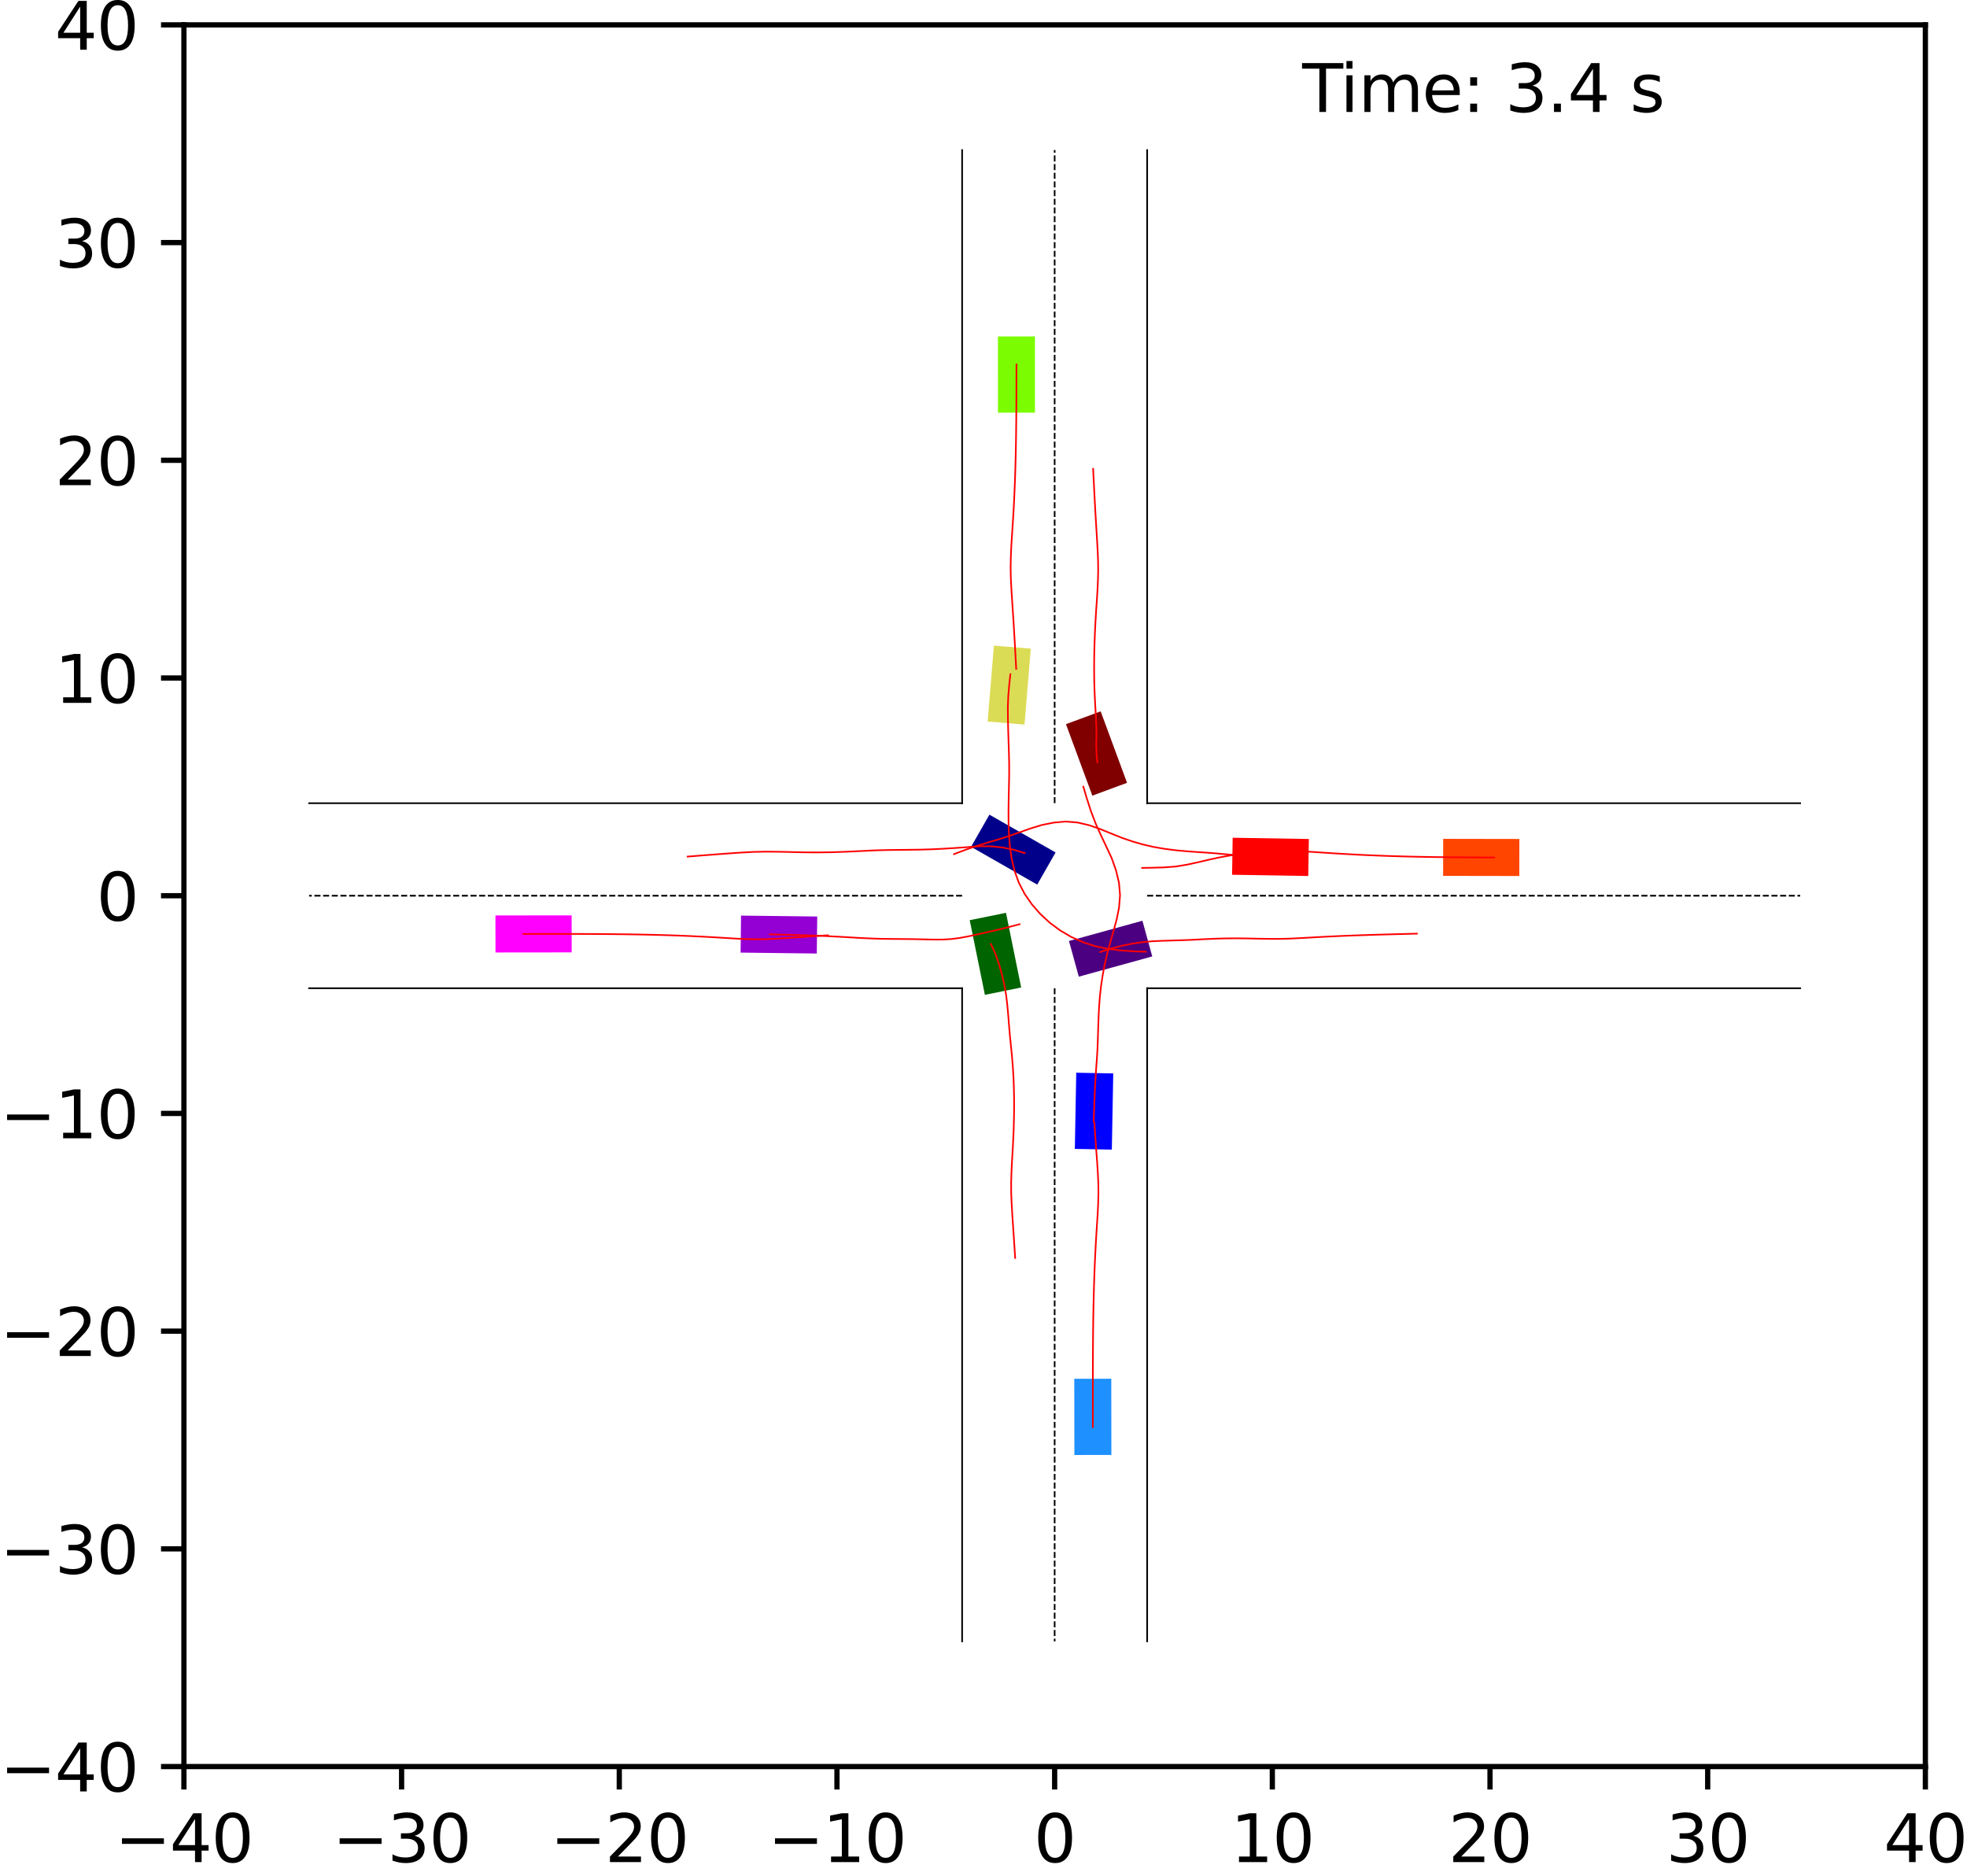 <?xml version="1.0" encoding="utf-8" standalone="no"?>
<!DOCTYPE svg PUBLIC "-//W3C//DTD SVG 1.1//EN"
  "http://www.w3.org/Graphics/SVG/1.1/DTD/svg11.dtd">
<svg xmlns:xlink="http://www.w3.org/1999/xlink" width="300.579pt" height="286.589pt" viewBox="0 0 300.579 286.589" xmlns="http://www.w3.org/2000/svg" version="1.1">
 <defs>
  <style type="text/css">*{stroke-linejoin: round; stroke-linecap: butt}</style>
 </defs>
 <g id="figure_1">
  <g id="patch_1">
   <path d="M 0 286.589 
L 300.579 286.589 
L 300.579 0 
L 0 0 
z
" style="fill: #ffffff"/>
  </g>
  <g id="axes_1">
   <g id="patch_2">
    <path d="M 28.105 269.911 
L 294.217 269.911 
L 294.217 3.799 
L 28.105 3.799 
z
" style="fill: #ffffff"/>
   </g>
   <g id="patch_3">
    <path d="M 161.303 130.248 
L 151.195 124.472 
L 148.389 129.382 
L 158.498 135.158 
z
" clip-path="url(#p107d985f01)" style="fill: #00008b"/>
   </g>
   <g id="patch_4">
    <path d="M 172.226 119.606 
L 168.193 108.685 
L 162.889 110.643 
L 166.921 121.565 
z
" clip-path="url(#p107d985f01)" style="fill: #800000"/>
   </g>
   <g id="patch_5">
    <path d="M 148.183 140.594 
L 150.503 152.003 
L 156.045 150.876 
L 153.725 139.468 
z
" clip-path="url(#p107d985f01)" style="fill: #006400"/>
   </g>
   <g id="patch_6">
    <path d="M 164.852 149.224 
L 176.076 146.131 
L 174.574 140.679 
L 163.35 143.772 
z
" clip-path="url(#p107d985f01)" style="fill: #4b0082"/>
   </g>
   <g id="patch_7">
    <path d="M 169.9 175.646 
L 170.116 164.006 
L 164.462 163.9 
L 164.246 175.541 
z
" clip-path="url(#p107d985f01)" style="fill: #0000ff"/>
   </g>
   <g id="patch_8">
    <path d="M 200.007 128.188 
L 188.366 127.999 
L 188.275 133.653 
L 199.915 133.842 
z
" clip-path="url(#p107d985f01)" style="fill: #ff0000"/>
   </g>
   <g id="patch_9">
    <path d="M 151.878 98.642 
L 150.922 110.245 
L 156.557 110.71 
L 157.514 99.107 
z
" clip-path="url(#p107d985f01)" style="fill: #dbdc56"/>
   </g>
   <g id="patch_10">
    <path d="M 113.171 145.548 
L 124.813 145.688 
L 124.881 140.033 
L 113.239 139.894 
z
" clip-path="url(#p107d985f01)" style="fill: #9400d3"/>
   </g>
   <g id="patch_11">
    <path d="M 169.831 222.299 
L 169.816 210.657 
L 164.161 210.664 
L 164.176 222.306 
z
" clip-path="url(#p107d985f01)" style="fill: #1e90ff"/>
   </g>
   <g id="patch_12">
    <path d="M 232.176 128.188 
L 220.534 128.168 
L 220.525 133.823 
L 232.167 133.843 
z
" clip-path="url(#p107d985f01)" style="fill: #ff4500"/>
   </g>
   <g id="patch_13">
    <path d="M 152.496 51.406 
L 152.499 63.048 
L 158.154 63.047 
L 158.151 51.404 
z
" clip-path="url(#p107d985f01)" style="fill: #7cfc00"/>
   </g>
   <g id="patch_14">
    <path d="M 75.716 145.526 
L 87.359 145.513 
L 87.353 139.858 
L 75.71 139.871 
z
" clip-path="url(#p107d985f01)" style="fill: #ff00ff"/>
   </g>
   <g id="matplotlib.axis_1">
    <g id="xtick_1">
     <g id="line2d_1">
      <defs>
       <path id="m3422d5a971" d="M 0 0 
L 0 3.5 
" style="stroke: #000000; stroke-width: 0.8"/>
      </defs>
      <g>
       <use xlink:href="#m3422d5a971" x="28.105" y="269.911" style="stroke: #000000; stroke-width: 0.8"/>
      </g>
     </g>
     <g id="text_1">
      <!-- −40 -->
      <g transform="translate(17.552 284.51) scale(0.1 -0.1)">
       <defs>
        <path id="DejaVuSans-2212" d="M 678 2272 
L 4684 2272 
L 4684 1741 
L 678 1741 
L 678 2272 
z
" transform="scale(0.016)"/>
        <path id="DejaVuSans-34" d="M 2419 4116 
L 825 1625 
L 2419 1625 
L 2419 4116 
z
M 2253 4666 
L 3047 4666 
L 3047 1625 
L 3713 1625 
L 3713 1100 
L 3047 1100 
L 3047 0 
L 2419 0 
L 2419 1100 
L 313 1100 
L 313 1709 
L 2253 4666 
z
" transform="scale(0.016)"/>
        <path id="DejaVuSans-30" d="M 2034 4250 
Q 1547 4250 1301 3770 
Q 1056 3291 1056 2328 
Q 1056 1369 1301 889 
Q 1547 409 2034 409 
Q 2525 409 2770 889 
Q 3016 1369 3016 2328 
Q 3016 3291 2770 3770 
Q 2525 4250 2034 4250 
z
M 2034 4750 
Q 2819 4750 3233 4129 
Q 3647 3509 3647 2328 
Q 3647 1150 3233 529 
Q 2819 -91 2034 -91 
Q 1250 -91 836 529 
Q 422 1150 422 2328 
Q 422 3509 836 4129 
Q 1250 4750 2034 4750 
z
" transform="scale(0.016)"/>
       </defs>
       <use xlink:href="#DejaVuSans-2212"/>
       <use xlink:href="#DejaVuSans-34" x="83.789"/>
       <use xlink:href="#DejaVuSans-30" x="147.412"/>
      </g>
     </g>
    </g>
    <g id="xtick_2">
     <g id="line2d_2">
      <g>
       <use xlink:href="#m3422d5a971" x="61.369" y="269.911" style="stroke: #000000; stroke-width: 0.8"/>
      </g>
     </g>
     <g id="text_2">
      <!-- −30 -->
      <g transform="translate(50.816 284.51) scale(0.1 -0.1)">
       <defs>
        <path id="DejaVuSans-33" d="M 2597 2516 
Q 3050 2419 3304 2112 
Q 3559 1806 3559 1356 
Q 3559 666 3084 287 
Q 2609 -91 1734 -91 
Q 1441 -91 1130 -33 
Q 819 25 488 141 
L 488 750 
Q 750 597 1062 519 
Q 1375 441 1716 441 
Q 2309 441 2620 675 
Q 2931 909 2931 1356 
Q 2931 1769 2642 2001 
Q 2353 2234 1838 2234 
L 1294 2234 
L 1294 2753 
L 1863 2753 
Q 2328 2753 2575 2939 
Q 2822 3125 2822 3475 
Q 2822 3834 2567 4026 
Q 2313 4219 1838 4219 
Q 1578 4219 1281 4162 
Q 984 4106 628 3988 
L 628 4550 
Q 988 4650 1302 4700 
Q 1616 4750 1894 4750 
Q 2613 4750 3031 4423 
Q 3450 4097 3450 3541 
Q 3450 3153 3228 2886 
Q 3006 2619 2597 2516 
z
" transform="scale(0.016)"/>
       </defs>
       <use xlink:href="#DejaVuSans-2212"/>
       <use xlink:href="#DejaVuSans-33" x="83.789"/>
       <use xlink:href="#DejaVuSans-30" x="147.412"/>
      </g>
     </g>
    </g>
    <g id="xtick_3">
     <g id="line2d_3">
      <g>
       <use xlink:href="#m3422d5a971" x="94.633" y="269.911" style="stroke: #000000; stroke-width: 0.8"/>
      </g>
     </g>
     <g id="text_3">
      <!-- −20 -->
      <g transform="translate(84.08 284.51) scale(0.1 -0.1)">
       <defs>
        <path id="DejaVuSans-32" d="M 1228 531 
L 3431 531 
L 3431 0 
L 469 0 
L 469 531 
Q 828 903 1448 1529 
Q 2069 2156 2228 2338 
Q 2531 2678 2651 2914 
Q 2772 3150 2772 3378 
Q 2772 3750 2511 3984 
Q 2250 4219 1831 4219 
Q 1534 4219 1204 4116 
Q 875 4013 500 3803 
L 500 4441 
Q 881 4594 1212 4672 
Q 1544 4750 1819 4750 
Q 2544 4750 2975 4387 
Q 3406 4025 3406 3419 
Q 3406 3131 3298 2873 
Q 3191 2616 2906 2266 
Q 2828 2175 2409 1742 
Q 1991 1309 1228 531 
z
" transform="scale(0.016)"/>
       </defs>
       <use xlink:href="#DejaVuSans-2212"/>
       <use xlink:href="#DejaVuSans-32" x="83.789"/>
       <use xlink:href="#DejaVuSans-30" x="147.412"/>
      </g>
     </g>
    </g>
    <g id="xtick_4">
     <g id="line2d_4">
      <g>
       <use xlink:href="#m3422d5a971" x="127.897" y="269.911" style="stroke: #000000; stroke-width: 0.8"/>
      </g>
     </g>
     <g id="text_4">
      <!-- −10 -->
      <g transform="translate(117.344 284.51) scale(0.1 -0.1)">
       <defs>
        <path id="DejaVuSans-31" d="M 794 531 
L 1825 531 
L 1825 4091 
L 703 3866 
L 703 4441 
L 1819 4666 
L 2450 4666 
L 2450 531 
L 3481 531 
L 3481 0 
L 794 0 
L 794 531 
z
" transform="scale(0.016)"/>
       </defs>
       <use xlink:href="#DejaVuSans-2212"/>
       <use xlink:href="#DejaVuSans-31" x="83.789"/>
       <use xlink:href="#DejaVuSans-30" x="147.412"/>
      </g>
     </g>
    </g>
    <g id="xtick_5">
     <g id="line2d_5">
      <g>
       <use xlink:href="#m3422d5a971" x="161.161" y="269.911" style="stroke: #000000; stroke-width: 0.8"/>
      </g>
     </g>
     <g id="text_5">
      <!-- 0 -->
      <g transform="translate(157.979 284.51) scale(0.1 -0.1)">
       <use xlink:href="#DejaVuSans-30"/>
      </g>
     </g>
    </g>
    <g id="xtick_6">
     <g id="line2d_6">
      <g>
       <use xlink:href="#m3422d5a971" x="194.425" y="269.911" style="stroke: #000000; stroke-width: 0.8"/>
      </g>
     </g>
     <g id="text_6">
      <!-- 10 -->
      <g transform="translate(188.062 284.51) scale(0.1 -0.1)">
       <use xlink:href="#DejaVuSans-31"/>
       <use xlink:href="#DejaVuSans-30" x="63.623"/>
      </g>
     </g>
    </g>
    <g id="xtick_7">
     <g id="line2d_7">
      <g>
       <use xlink:href="#m3422d5a971" x="227.689" y="269.911" style="stroke: #000000; stroke-width: 0.8"/>
      </g>
     </g>
     <g id="text_7">
      <!-- 20 -->
      <g transform="translate(221.326 284.51) scale(0.1 -0.1)">
       <use xlink:href="#DejaVuSans-32"/>
       <use xlink:href="#DejaVuSans-30" x="63.623"/>
      </g>
     </g>
    </g>
    <g id="xtick_8">
     <g id="line2d_8">
      <g>
       <use xlink:href="#m3422d5a971" x="260.953" y="269.911" style="stroke: #000000; stroke-width: 0.8"/>
      </g>
     </g>
     <g id="text_8">
      <!-- 30 -->
      <g transform="translate(254.59 284.51) scale(0.1 -0.1)">
       <use xlink:href="#DejaVuSans-33"/>
       <use xlink:href="#DejaVuSans-30" x="63.623"/>
      </g>
     </g>
    </g>
    <g id="xtick_9">
     <g id="line2d_9">
      <g>
       <use xlink:href="#m3422d5a971" x="294.217" y="269.911" style="stroke: #000000; stroke-width: 0.8"/>
      </g>
     </g>
     <g id="text_9">
      <!-- 40 -->
      <g transform="translate(287.854 284.51) scale(0.1 -0.1)">
       <use xlink:href="#DejaVuSans-34"/>
       <use xlink:href="#DejaVuSans-30" x="63.623"/>
      </g>
     </g>
    </g>
   </g>
   <g id="matplotlib.axis_2">
    <g id="ytick_1">
     <g id="line2d_10">
      <defs>
       <path id="m6eff59e72b" d="M 0 0 
L -3.5 0 
" style="stroke: #000000; stroke-width: 0.8"/>
      </defs>
      <g>
       <use xlink:href="#m6eff59e72b" x="28.105" y="269.911" style="stroke: #000000; stroke-width: 0.8"/>
      </g>
     </g>
     <g id="text_10">
      <!-- −40 -->
      <g transform="translate(0 273.71) scale(0.1 -0.1)">
       <use xlink:href="#DejaVuSans-2212"/>
       <use xlink:href="#DejaVuSans-34" x="83.789"/>
       <use xlink:href="#DejaVuSans-30" x="147.412"/>
      </g>
     </g>
    </g>
    <g id="ytick_2">
     <g id="line2d_11">
      <g>
       <use xlink:href="#m6eff59e72b" x="28.105" y="236.647" style="stroke: #000000; stroke-width: 0.8"/>
      </g>
     </g>
     <g id="text_11">
      <!-- −30 -->
      <g transform="translate(0 240.446) scale(0.1 -0.1)">
       <use xlink:href="#DejaVuSans-2212"/>
       <use xlink:href="#DejaVuSans-33" x="83.789"/>
       <use xlink:href="#DejaVuSans-30" x="147.412"/>
      </g>
     </g>
    </g>
    <g id="ytick_3">
     <g id="line2d_12">
      <g>
       <use xlink:href="#m6eff59e72b" x="28.105" y="203.383" style="stroke: #000000; stroke-width: 0.8"/>
      </g>
     </g>
     <g id="text_12">
      <!-- −20 -->
      <g transform="translate(0 207.182) scale(0.1 -0.1)">
       <use xlink:href="#DejaVuSans-2212"/>
       <use xlink:href="#DejaVuSans-32" x="83.789"/>
       <use xlink:href="#DejaVuSans-30" x="147.412"/>
      </g>
     </g>
    </g>
    <g id="ytick_4">
     <g id="line2d_13">
      <g>
       <use xlink:href="#m6eff59e72b" x="28.105" y="170.119" style="stroke: #000000; stroke-width: 0.8"/>
      </g>
     </g>
     <g id="text_13">
      <!-- −10 -->
      <g transform="translate(0 173.918) scale(0.1 -0.1)">
       <use xlink:href="#DejaVuSans-2212"/>
       <use xlink:href="#DejaVuSans-31" x="83.789"/>
       <use xlink:href="#DejaVuSans-30" x="147.412"/>
      </g>
     </g>
    </g>
    <g id="ytick_5">
     <g id="line2d_14">
      <g>
       <use xlink:href="#m6eff59e72b" x="28.105" y="136.855" style="stroke: #000000; stroke-width: 0.8"/>
      </g>
     </g>
     <g id="text_14">
      <!-- 0 -->
      <g transform="translate(14.742 140.654) scale(0.1 -0.1)">
       <use xlink:href="#DejaVuSans-30"/>
      </g>
     </g>
    </g>
    <g id="ytick_6">
     <g id="line2d_15">
      <g>
       <use xlink:href="#m6eff59e72b" x="28.105" y="103.591" style="stroke: #000000; stroke-width: 0.8"/>
      </g>
     </g>
     <g id="text_15">
      <!-- 10 -->
      <g transform="translate(8.38 107.39) scale(0.1 -0.1)">
       <use xlink:href="#DejaVuSans-31"/>
       <use xlink:href="#DejaVuSans-30" x="63.623"/>
      </g>
     </g>
    </g>
    <g id="ytick_7">
     <g id="line2d_16">
      <g>
       <use xlink:href="#m6eff59e72b" x="28.105" y="70.327" style="stroke: #000000; stroke-width: 0.8"/>
      </g>
     </g>
     <g id="text_16">
      <!-- 20 -->
      <g transform="translate(8.38 74.126) scale(0.1 -0.1)">
       <use xlink:href="#DejaVuSans-32"/>
       <use xlink:href="#DejaVuSans-30" x="63.623"/>
      </g>
     </g>
    </g>
    <g id="ytick_8">
     <g id="line2d_17">
      <g>
       <use xlink:href="#m6eff59e72b" x="28.105" y="37.063" style="stroke: #000000; stroke-width: 0.8"/>
      </g>
     </g>
     <g id="text_17">
      <!-- 30 -->
      <g transform="translate(8.38 40.862) scale(0.1 -0.1)">
       <use xlink:href="#DejaVuSans-33"/>
       <use xlink:href="#DejaVuSans-30" x="63.623"/>
      </g>
     </g>
    </g>
    <g id="ytick_9">
     <g id="line2d_18">
      <g>
       <use xlink:href="#m6eff59e72b" x="28.105" y="3.799" style="stroke: #000000; stroke-width: 0.8"/>
      </g>
     </g>
     <g id="text_18">
      <!-- 40 -->
      <g transform="translate(8.38 7.598) scale(0.1 -0.1)">
       <use xlink:href="#DejaVuSans-34"/>
       <use xlink:href="#DejaVuSans-30" x="63.623"/>
      </g>
     </g>
    </g>
   </g>
   <g id="line2d_19">
    <path d="M 175.298 250.784 
L 175.298 150.992 
" clip-path="url(#p107d985f01)" style="fill: none; stroke: #000000; stroke-width: 0.25; stroke-linecap: square"/>
   </g>
   <g id="line2d_20">
    <path d="M 175.298 150.992 
L 275.09 150.992 
" clip-path="url(#p107d985f01)" style="fill: none; stroke: #000000; stroke-width: 0.25; stroke-linecap: square"/>
   </g>
   <g id="line2d_21">
    <path d="M 275.09 122.718 
L 175.298 122.718 
" clip-path="url(#p107d985f01)" style="fill: none; stroke: #000000; stroke-width: 0.25; stroke-linecap: square"/>
   </g>
   <g id="line2d_22">
    <path d="M 175.298 122.718 
L 175.298 22.926 
" clip-path="url(#p107d985f01)" style="fill: none; stroke: #000000; stroke-width: 0.25; stroke-linecap: square"/>
   </g>
   <g id="line2d_23">
    <path d="M 147.023 22.926 
L 147.023 122.718 
" clip-path="url(#p107d985f01)" style="fill: none; stroke: #000000; stroke-width: 0.25; stroke-linecap: square"/>
   </g>
   <g id="line2d_24">
    <path d="M 147.023 122.718 
L 47.231 122.718 
" clip-path="url(#p107d985f01)" style="fill: none; stroke: #000000; stroke-width: 0.25; stroke-linecap: square"/>
   </g>
   <g id="line2d_25">
    <path d="M 47.231 150.992 
L 147.023 150.992 
" clip-path="url(#p107d985f01)" style="fill: none; stroke: #000000; stroke-width: 0.25; stroke-linecap: square"/>
   </g>
   <g id="line2d_26">
    <path d="M 147.023 150.992 
L 147.023 250.784 
" clip-path="url(#p107d985f01)" style="fill: none; stroke: #000000; stroke-width: 0.25; stroke-linecap: square"/>
   </g>
   <g id="line2d_27">
    <path d="M 175.298 136.855 
L 275.09 136.855 
" clip-path="url(#p107d985f01)" style="fill: none; stroke-dasharray: 0.925,0.4; stroke-dashoffset: 0; stroke: #000000; stroke-width: 0.25"/>
   </g>
   <g id="line2d_28">
    <path d="M 161.161 122.718 
L 161.161 22.926 
" clip-path="url(#p107d985f01)" style="fill: none; stroke-dasharray: 0.925,0.4; stroke-dashoffset: 0; stroke: #000000; stroke-width: 0.25"/>
   </g>
   <g id="line2d_29">
    <path d="M 147.023 136.855 
L 47.231 136.855 
" clip-path="url(#p107d985f01)" style="fill: none; stroke-dasharray: 0.925,0.4; stroke-dashoffset: 0; stroke: #000000; stroke-width: 0.25"/>
   </g>
   <g id="line2d_30">
    <path d="M 161.161 150.992 
L 161.161 250.784 
" clip-path="url(#p107d985f01)" style="fill: none; stroke-dasharray: 0.925,0.4; stroke-dashoffset: 0; stroke: #000000; stroke-width: 0.25"/>
   </g>
   <g id="line2d_31">
    <path d="M 156.587 130.342 
L 154.846 129.815 
L 153.069 129.466 
L 151.272 129.296 
L 149.477 129.305 
L 147.696 129.443 
L 145.924 129.567 
L 144.161 129.675 
L 142.407 129.76 
L 140.662 129.814 
L 138.924 129.837 
L 137.195 129.856 
L 135.473 129.878 
L 133.758 129.924 
L 132.051 130.006 
L 130.348 130.089 
L 128.65 130.162 
L 126.955 130.212 
L 125.262 130.236 
L 123.572 130.234 
L 121.884 130.208 
L 120.198 130.164 
L 118.513 130.134 
L 116.828 130.126 
L 115.145 130.164 
L 113.464 130.253 
L 111.785 130.363 
L 110.107 130.486 
L 108.43 130.613 
L 106.753 130.744 
L 105.076 130.879 
" clip-path="url(#p107d985f01)" style="fill: none; stroke: #ff0000; stroke-width: 0.25; stroke-linecap: square"/>
   </g>
   <g id="line2d_32">
    <path d="M 167.695 116.466 
L 167.557 115.125 
L 167.518 113.764 
L 167.554 112.388 
L 167.531 110.998 
L 167.474 109.593 
L 167.388 108.176 
L 167.309 106.743 
L 167.247 105.296 
L 167.209 103.835 
L 167.194 102.361 
L 167.2 100.875 
L 167.225 99.379 
L 167.27 97.874 
L 167.331 96.361 
L 167.409 94.841 
L 167.501 93.316 
L 167.606 91.785 
L 167.705 90.248 
L 167.776 88.706 
L 167.815 87.16 
L 167.796 85.61 
L 167.73 84.059 
L 167.643 82.507 
L 167.547 80.955 
L 167.454 79.402 
L 167.364 77.848 
L 167.279 76.294 
L 167.197 74.739 
L 167.118 73.183 
L 167.04 71.628 
" clip-path="url(#p107d985f01)" style="fill: none; stroke: #ff0000; stroke-width: 0.25; stroke-linecap: square"/>
   </g>
   <g id="line2d_33">
    <path d="M 151.413 144.223 
L 152.114 145.735 
L 152.65 147.293 
L 153.1 148.858 
L 153.466 150.43 
L 153.744 152.007 
L 153.93 153.588 
L 154.073 155.167 
L 154.197 156.744 
L 154.332 158.319 
L 154.493 159.892 
L 154.648 161.466 
L 154.777 163.046 
L 154.871 164.631 
L 154.933 166.222 
L 154.964 167.819 
L 154.967 169.42 
L 154.943 171.027 
L 154.896 172.637 
L 154.827 174.251 
L 154.74 175.869 
L 154.639 177.491 
L 154.563 179.117 
L 154.516 180.748 
L 154.524 182.382 
L 154.597 184.018 
L 154.693 185.653 
L 154.805 187.29 
L 154.916 188.927 
L 155.024 190.565 
L 155.128 192.203 
" clip-path="url(#p107d985f01)" style="fill: none; stroke: #ff0000; stroke-width: 0.25; stroke-linecap: square"/>
   </g>
   <g id="line2d_34">
    <path d="M 168.137 145.458 
L 169.713 144.951 
L 171.3 144.535 
L 172.892 144.205 
L 174.489 143.964 
L 176.088 143.809 
L 177.685 143.742 
L 179.28 143.694 
L 180.873 143.646 
L 182.464 143.582 
L 184.056 143.494 
L 185.65 143.424 
L 187.247 143.38 
L 188.849 143.366 
L 190.454 143.38 
L 192.062 143.417 
L 193.675 143.443 
L 195.292 143.453 
L 196.913 143.417 
L 198.535 143.339 
L 200.16 143.251 
L 201.787 143.159 
L 203.418 143.076 
L 205.051 143.001 
L 206.685 142.935 
L 208.322 142.877 
L 209.96 142.825 
L 211.599 142.778 
L 213.239 142.735 
L 214.878 142.693 
L 216.518 142.652 
" clip-path="url(#p107d985f01)" style="fill: none; stroke: #ff0000; stroke-width: 0.25; stroke-linecap: square"/>
   </g>
   <g id="line2d_35">
    <path d="M 167.131 171.375 
L 167.181 169.773 
L 167.237 168.179 
L 167.307 166.592 
L 167.392 165.009 
L 167.493 163.43 
L 167.611 161.853 
L 167.707 160.273 
L 167.766 158.689 
L 167.815 157.099 
L 167.87 155.501 
L 167.949 153.894 
L 168.07 152.274 
L 168.253 150.643 
L 168.501 148.997 
L 168.819 147.337 
L 169.208 145.662 
L 169.662 143.968 
L 170.159 142.25 
L 170.637 140.486 
L 171.006 138.659 
L 171.154 136.766 
L 170.987 134.846 
L 170.531 132.951 
L 169.872 131.103 
L 169.039 129.319 
L 168.197 127.54 
L 167.395 125.746 
L 166.701 123.915 
L 166.098 122.06 
L 165.546 120.193 
" clip-path="url(#p107d985f01)" style="fill: none; stroke: #ff0000; stroke-width: 0.25; stroke-linecap: square"/>
   </g>
   <g id="line2d_36">
    <path d="M 195.746 130.972 
L 194.141 130.92 
L 192.537 130.861 
L 190.933 130.784 
L 189.329 130.686 
L 187.724 130.563 
L 186.117 130.412 
L 184.504 130.283 
L 182.883 130.178 
L 181.255 130.058 
L 179.619 129.905 
L 177.978 129.696 
L 176.333 129.412 
L 174.689 129.035 
L 173.049 128.565 
L 171.416 128.001 
L 169.79 127.35 
L 168.146 126.679 
L 166.447 126.087 
L 164.677 125.674 
L 162.853 125.521 
L 161.024 125.685 
L 159.226 126.045 
L 157.483 126.58 
L 155.779 127.182 
L 154.088 127.765 
L 152.4 128.304 
L 150.715 128.801 
L 149.047 129.315 
L 147.404 129.888 
L 145.779 130.501 
" clip-path="url(#p107d985f01)" style="fill: none; stroke: #ff0000; stroke-width: 0.25; stroke-linecap: square"/>
   </g>
   <g id="line2d_37">
    <path d="M 154.396 103.016 
L 154.218 104.676 
L 154.075 106.344 
L 154.01 108.024 
L 154.02 109.715 
L 154.058 111.415 
L 154.112 113.127 
L 154.167 114.853 
L 154.21 116.595 
L 154.213 118.354 
L 154.178 120.132 
L 154.138 121.929 
L 154.11 123.746 
L 154.115 125.584 
L 154.178 127.441 
L 154.326 129.313 
L 154.592 131.191 
L 155.031 133.053 
L 155.689 134.864 
L 156.581 136.585 
L 157.691 138.185 
L 158.979 139.656 
L 160.419 140.985 
L 161.997 142.156 
L 163.692 143.151 
L 165.483 143.957 
L 167.348 144.562 
L 169.262 144.963 
L 171.198 145.209 
L 173.141 145.353 
L 175.089 145.408 
" clip-path="url(#p107d985f01)" style="fill: none; stroke: #ff0000; stroke-width: 0.25; stroke-linecap: square"/>
   </g>
   <g id="line2d_38">
    <path d="M 117.65 142.759 
L 119.026 142.791 
L 120.392 142.822 
L 121.747 142.859 
L 123.091 142.901 
L 124.424 142.949 
L 125.744 143.003 
L 127.051 143.063 
L 128.344 143.13 
L 129.624 143.202 
L 130.889 143.279 
L 132.141 143.347 
L 133.379 143.398 
L 134.605 143.436 
L 135.819 143.453 
L 137.023 143.465 
L 138.218 143.474 
L 139.406 143.488 
L 140.592 143.51 
L 141.78 143.538 
L 142.976 143.559 
L 144.185 143.548 
L 145.41 143.47 
L 146.651 143.31 
L 147.907 143.077 
L 149.182 142.803 
L 150.481 142.516 
L 151.8 142.216 
L 153.133 141.902 
L 154.47 141.561 
L 155.81 141.209 
" clip-path="url(#p107d985f01)" style="fill: none; stroke: #ff0000; stroke-width: 0.25; stroke-linecap: square"/>
   </g>
   <g id="line2d_39">
    <path d="M 166.998 218.031 
L 166.996 216.481 
L 166.995 214.932 
L 166.995 213.382 
L 166.995 211.832 
L 166.998 210.282 
L 167.002 208.733 
L 167.008 207.183 
L 167.018 205.633 
L 167.031 204.083 
L 167.048 202.533 
L 167.071 200.983 
L 167.1 199.433 
L 167.136 197.883 
L 167.179 196.333 
L 167.232 194.782 
L 167.293 193.232 
L 167.364 191.682 
L 167.445 190.131 
L 167.535 188.581 
L 167.633 187.031 
L 167.737 185.48 
L 167.811 183.927 
L 167.851 182.373 
L 167.838 180.818 
L 167.763 179.264 
L 167.665 177.711 
L 167.552 176.159 
L 167.441 174.608 
L 167.333 173.056 
L 167.23 171.503 
" clip-path="url(#p107d985f01)" style="fill: none; stroke: #ff0000; stroke-width: 0.25; stroke-linecap: square"/>
   </g>
   <g id="line2d_40">
    <path d="M 228.322 131.013 
L 226.35 131.006 
L 224.383 130.997 
L 222.422 130.983 
L 220.467 130.964 
L 218.52 130.938 
L 216.583 130.903 
L 214.657 130.858 
L 212.744 130.803 
L 210.846 130.736 
L 208.963 130.658 
L 207.097 130.566 
L 205.25 130.464 
L 203.423 130.353 
L 201.616 130.235 
L 199.83 130.115 
L 198.063 130.035 
L 196.315 129.999 
L 194.588 130.029 
L 192.882 130.127 
L 191.197 130.277 
L 189.532 130.476 
L 187.883 130.722 
L 186.249 131.024 
L 184.624 131.378 
L 182.998 131.761 
L 181.353 132.118 
L 179.679 132.393 
L 177.974 132.525 
L 176.254 132.576 
L 174.527 132.606 
" clip-path="url(#p107d985f01)" style="fill: none; stroke: #ff0000; stroke-width: 0.25; stroke-linecap: square"/>
   </g>
   <g id="line2d_41">
    <path d="M 155.327 55.677 
L 155.325 57.226 
L 155.323 58.776 
L 155.318 60.325 
L 155.311 61.875 
L 155.3 63.425 
L 155.285 64.975 
L 155.266 66.524 
L 155.24 68.074 
L 155.208 69.624 
L 155.169 71.174 
L 155.121 72.724 
L 155.063 74.274 
L 154.996 75.825 
L 154.918 77.374 
L 154.831 78.924 
L 154.734 80.474 
L 154.628 82.024 
L 154.531 83.575 
L 154.467 85.128 
L 154.434 86.682 
L 154.462 88.237 
L 154.538 89.79 
L 154.634 91.342 
L 154.74 92.893 
L 154.842 94.444 
L 154.939 95.996 
L 155.031 97.548 
L 155.119 99.099 
L 155.203 100.651 
L 155.286 102.203 
" clip-path="url(#p107d985f01)" style="fill: none; stroke: #ff0000; stroke-width: 0.25; stroke-linecap: square"/>
   </g>
   <g id="line2d_42">
    <path d="M 79.985 142.693 
L 81.534 142.692 
L 83.084 142.691 
L 84.634 142.691 
L 86.184 142.692 
L 87.734 142.695 
L 89.284 142.7 
L 90.834 142.707 
L 92.384 142.716 
L 93.934 142.73 
L 95.484 142.748 
L 97.035 142.771 
L 98.585 142.8 
L 100.136 142.836 
L 101.687 142.879 
L 103.237 142.931 
L 104.788 142.991 
L 106.339 143.06 
L 107.89 143.138 
L 109.441 143.224 
L 110.991 143.317 
L 112.542 143.414 
L 114.095 143.479 
L 115.65 143.51 
L 117.205 143.488 
L 118.758 143.412 
L 120.31 143.316 
L 121.861 143.207 
L 123.413 143.101 
L 124.964 142.999 
L 126.516 142.901 
" clip-path="url(#p107d985f01)" style="fill: none; stroke: #ff0000; stroke-width: 0.25; stroke-linecap: square"/>
   </g>
   <g id="patch_15">
    <path d="M 28.105 269.911 
L 28.105 3.799 
" style="fill: none; stroke: #000000; stroke-width: 0.8; stroke-linejoin: miter; stroke-linecap: square"/>
   </g>
   <g id="patch_16">
    <path d="M 294.217 269.911 
L 294.217 3.799 
" style="fill: none; stroke: #000000; stroke-width: 0.8; stroke-linejoin: miter; stroke-linecap: square"/>
   </g>
   <g id="patch_17">
    <path d="M 28.105 269.911 
L 294.217 269.911 
" style="fill: none; stroke: #000000; stroke-width: 0.8; stroke-linejoin: miter; stroke-linecap: square"/>
   </g>
   <g id="patch_18">
    <path d="M 28.105 3.799 
L 294.217 3.799 
" style="fill: none; stroke: #000000; stroke-width: 0.8; stroke-linejoin: miter; stroke-linecap: square"/>
   </g>
   <g id="text_19">
    <!-- Time: 3.4 s -->
    <g transform="translate(198.995 17.105) scale(0.1 -0.1)">
     <defs>
      <path id="DejaVuSans-54" d="M -19 4666 
L 3928 4666 
L 3928 4134 
L 2272 4134 
L 2272 0 
L 1638 0 
L 1638 4134 
L -19 4134 
L -19 4666 
z
" transform="scale(0.016)"/>
      <path id="DejaVuSans-69" d="M 603 3500 
L 1178 3500 
L 1178 0 
L 603 0 
L 603 3500 
z
M 603 4863 
L 1178 4863 
L 1178 4134 
L 603 4134 
L 603 4863 
z
" transform="scale(0.016)"/>
      <path id="DejaVuSans-6d" d="M 3328 2828 
Q 3544 3216 3844 3400 
Q 4144 3584 4550 3584 
Q 5097 3584 5394 3201 
Q 5691 2819 5691 2113 
L 5691 0 
L 5113 0 
L 5113 2094 
Q 5113 2597 4934 2840 
Q 4756 3084 4391 3084 
Q 3944 3084 3684 2787 
Q 3425 2491 3425 1978 
L 3425 0 
L 2847 0 
L 2847 2094 
Q 2847 2600 2669 2842 
Q 2491 3084 2119 3084 
Q 1678 3084 1418 2786 
Q 1159 2488 1159 1978 
L 1159 0 
L 581 0 
L 581 3500 
L 1159 3500 
L 1159 2956 
Q 1356 3278 1631 3431 
Q 1906 3584 2284 3584 
Q 2666 3584 2933 3390 
Q 3200 3197 3328 2828 
z
" transform="scale(0.016)"/>
      <path id="DejaVuSans-65" d="M 3597 1894 
L 3597 1613 
L 953 1613 
Q 991 1019 1311 708 
Q 1631 397 2203 397 
Q 2534 397 2845 478 
Q 3156 559 3463 722 
L 3463 178 
Q 3153 47 2828 -22 
Q 2503 -91 2169 -91 
Q 1331 -91 842 396 
Q 353 884 353 1716 
Q 353 2575 817 3079 
Q 1281 3584 2069 3584 
Q 2775 3584 3186 3129 
Q 3597 2675 3597 1894 
z
M 3022 2063 
Q 3016 2534 2758 2815 
Q 2500 3097 2075 3097 
Q 1594 3097 1305 2825 
Q 1016 2553 972 2059 
L 3022 2063 
z
" transform="scale(0.016)"/>
      <path id="DejaVuSans-3a" d="M 750 794 
L 1409 794 
L 1409 0 
L 750 0 
L 750 794 
z
M 750 3309 
L 1409 3309 
L 1409 2516 
L 750 2516 
L 750 3309 
z
" transform="scale(0.016)"/>
      <path id="DejaVuSans-20" transform="scale(0.016)"/>
      <path id="DejaVuSans-2e" d="M 684 794 
L 1344 794 
L 1344 0 
L 684 0 
L 684 794 
z
" transform="scale(0.016)"/>
      <path id="DejaVuSans-73" d="M 2834 3397 
L 2834 2853 
Q 2591 2978 2328 3040 
Q 2066 3103 1784 3103 
Q 1356 3103 1142 2972 
Q 928 2841 928 2578 
Q 928 2378 1081 2264 
Q 1234 2150 1697 2047 
L 1894 2003 
Q 2506 1872 2764 1633 
Q 3022 1394 3022 966 
Q 3022 478 2636 193 
Q 2250 -91 1575 -91 
Q 1294 -91 989 -36 
Q 684 19 347 128 
L 347 722 
Q 666 556 975 473 
Q 1284 391 1588 391 
Q 1994 391 2212 530 
Q 2431 669 2431 922 
Q 2431 1156 2273 1281 
Q 2116 1406 1581 1522 
L 1381 1569 
Q 847 1681 609 1914 
Q 372 2147 372 2553 
Q 372 3047 722 3315 
Q 1072 3584 1716 3584 
Q 2034 3584 2315 3537 
Q 2597 3491 2834 3397 
z
" transform="scale(0.016)"/>
     </defs>
     <use xlink:href="#DejaVuSans-54"/>
     <use xlink:href="#DejaVuSans-69" x="57.959"/>
     <use xlink:href="#DejaVuSans-6d" x="85.742"/>
     <use xlink:href="#DejaVuSans-65" x="183.154"/>
     <use xlink:href="#DejaVuSans-3a" x="244.678"/>
     <use xlink:href="#DejaVuSans-20" x="278.369"/>
     <use xlink:href="#DejaVuSans-33" x="310.156"/>
     <use xlink:href="#DejaVuSans-2e" x="373.779"/>
     <use xlink:href="#DejaVuSans-34" x="405.566"/>
     <use xlink:href="#DejaVuSans-20" x="469.189"/>
     <use xlink:href="#DejaVuSans-73" x="500.977"/>
    </g>
   </g>
  </g>
 </g>
 <defs>
  <clipPath id="p107d985f01">
   <rect x="28.105" y="3.799" width="266.112" height="266.112"/>
  </clipPath>
 </defs>
</svg>
